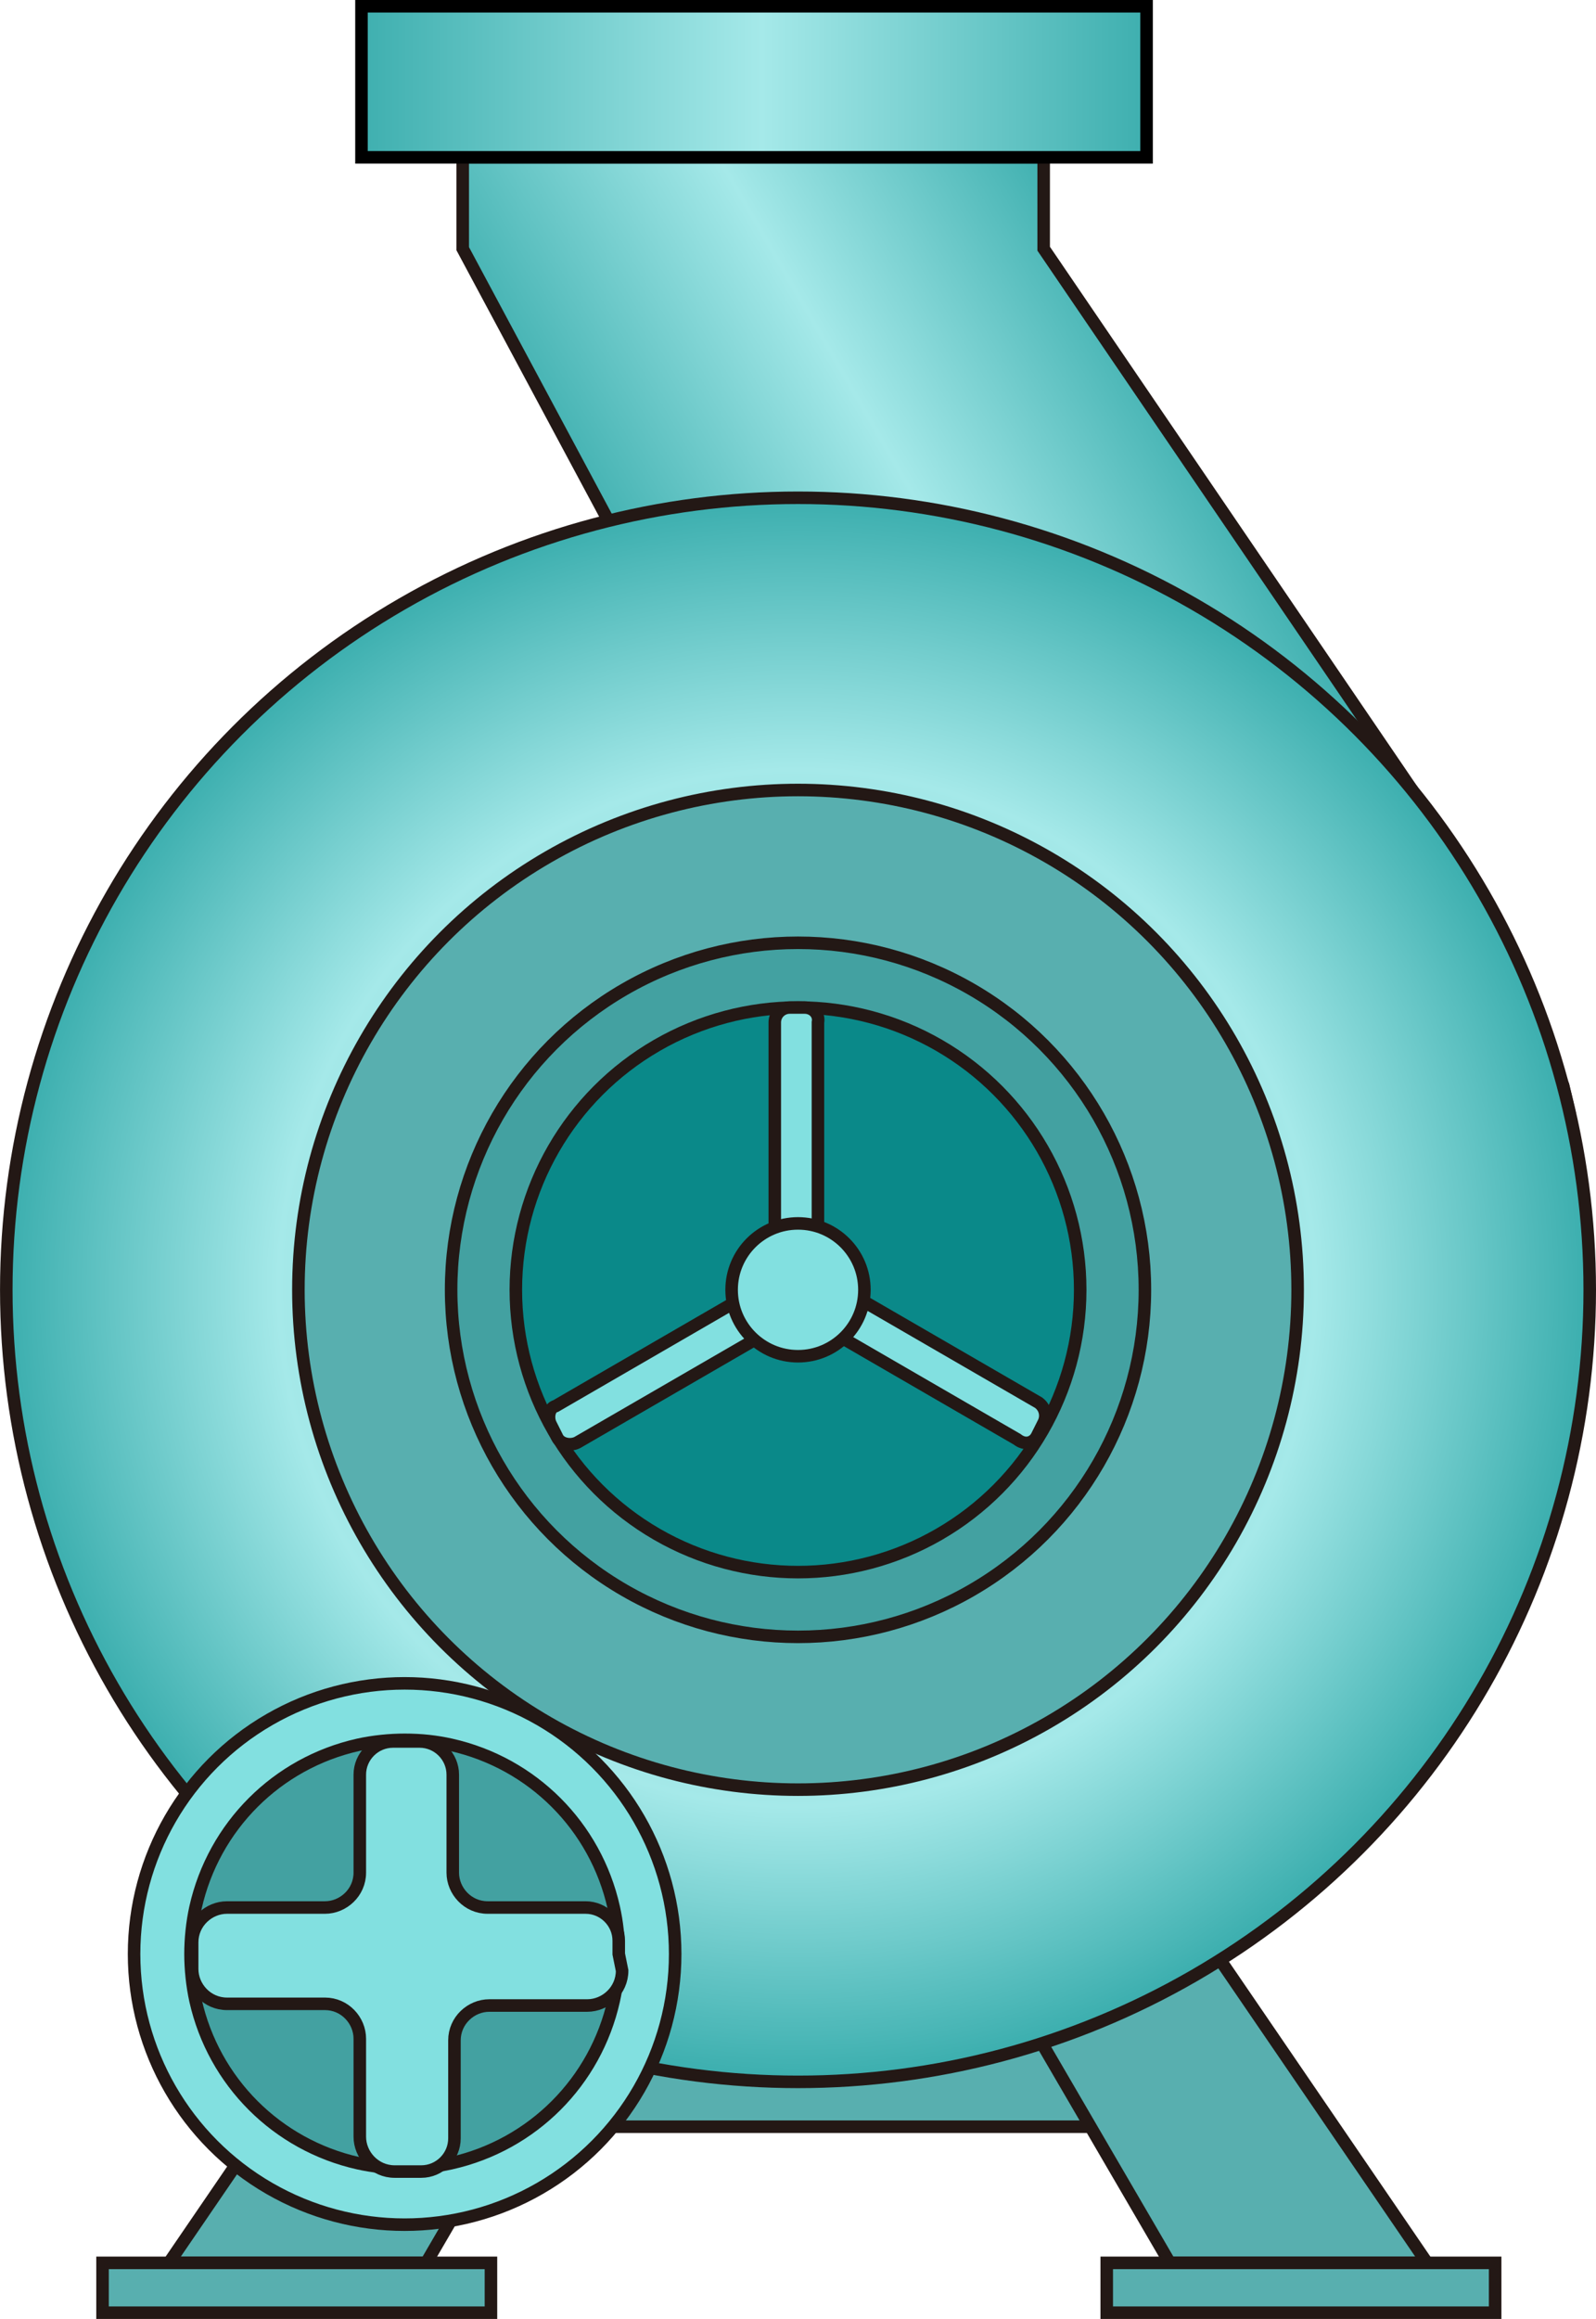 <?xml version="1.0" encoding="UTF-8" standalone="no"?>
<svg
   xmlns:dc="http://purl.org/dc/elements/1.1/"
   xmlns:cc="http://creativecommons.org/ns#"
   xmlns:rdf="http://www.w3.org/1999/02/22-rdf-syntax-ns#"
   xmlns:svg="http://www.w3.org/2000/svg"
   xmlns="http://www.w3.org/2000/svg"
   xmlns:sodipodi="http://sodipodi.sourceforge.net/DTD/sodipodi-0.dtd"
   xmlns:inkscape="http://www.inkscape.org/namespaces/inkscape"
   version="1.1"
   id="图层_1"
   x="0px"
   y="0px"
   width="63.675px"
   height="92.48px"
   viewBox="181.506 673.267 63.675 92.48"
   enable-background="new 181.506 673.267 63.675 92.48"
   xml:space="preserve"
   sodipodi:docname="泵-36.svg"><defs
   id="defs66" /><sodipodi:namedview
   pagecolor="#ffffff"
   bordercolor="#666666"
   borderopacity="1"
   objecttolerance="10"
   gridtolerance="10"
   guidetolerance="10"
   inkscape:pageopacity="0"
   inkscape:pageshadow="2"
   inkscape:window-width="640"
   inkscape:window-height="480"
   id="namedview64" />
<g
   id="g61">
	<polygon
   fill="#58AFAF"
   stroke="#231815"
   stroke-width="0.5"
   stroke-miterlimit="10"
   points="188.246,763.51 198.51,763.51    206.192,750.332 197.252,750.332  "
   id="polygon2" />
	
		<rect
   x="185.597"
   y="763.51"
   fill="#58AFAF"
   stroke="#231815"
   stroke-width="0.5"
   stroke-miterlimit="10"
   width="15.496"
   height="1.987"
   id="rect4" />
	
		<rect
   x="203.212"
   y="750.994"
   fill="#58AFAF"
   stroke="#231815"
   stroke-width="0.5"
   stroke-miterlimit="10"
   width="23.442"
   height="7.086"
   id="rect6" />
	<polygon
   fill="#58AFAF"
   stroke="#231815"
   stroke-width="0.5"
   stroke-miterlimit="10"
   points="238.441,763.51 228.177,763.51    220.496,750.332 229.436,750.332  "
   id="polygon8" />
	
		<linearGradient
   id="SVGID_1_"
   gradientUnits="userSpaceOnUse"
   x1="192.247"
   y1="-308.79"
   x2="222.643"
   y2="-291.241"
   gradientTransform="matrix(0.662 0 0 -0.662 83.729 500.339)">
		<stop
   offset="0"
   style="stop-color:#3EAFAF"
   id="stop10" />
		<stop
   offset="0.512"
   style="stop-color:#A5E9E9"
   id="stop12" />
		<stop
   offset="1"
   style="stop-color:#3EAFAF"
   id="stop14" />
	</linearGradient>
	<polygon
   fill="url(#SVGID_1_)"
   stroke="#231815"
   stroke-width="0.5"
   stroke-miterlimit="10"
   points="243.872,716.56    237.846,704.772 223.145,683.185 223.145,679.542 199.967,679.542 199.967,683.185 218.311,717.421 244.07,717.421  "
   id="polygon17" />
	
		<radialGradient
   id="SVGID_2_"
   cx="195.731"
   cy="-338.815"
   r="47.7"
   gradientTransform="matrix(0.662 0 0 -0.662 83.729 500.339)"
   gradientUnits="userSpaceOnUse">
		<stop
   offset="0"
   style="stop-color:#3EAFAF"
   id="stop19" />
		<stop
   offset="0.655"
   style="stop-color:#A5E9E9"
   id="stop21" />
		<stop
   offset="1"
   style="stop-color:#3BAEAE"
   id="stop23" />
	</radialGradient>
	<circle
   fill="url(#SVGID_2_)"
   stroke="#231815"
   stroke-width="0.5"
   stroke-miterlimit="10"
   cx="213.344"
   cy="724.705"
   r="31.587"
   id="circle26" />
	<circle
   fill="#58AFAF"
   stroke="#231815"
   stroke-width="0.5"
   stroke-miterlimit="10"
   cx="213.344"
   cy="724.705"
   r="19.933"
   id="circle28" />
	<circle
   fill="#43A1A1"
   stroke="#231815"
   stroke-width="0.5"
   stroke-miterlimit="10"
   cx="213.344"
   cy="724.705"
   r="13.84"
   id="circle30" />
	<circle
   fill="#0A8989"
   stroke="#231815"
   stroke-width="0.5"
   stroke-miterlimit="10"
   cx="213.344"
   cy="724.705"
   r="11.258"
   id="circle32" />
	<path
   fill="#82E0E0"
   stroke="#231815"
   stroke-width="0.5"
   stroke-miterlimit="10"
   d="M213.609,713.447h-0.596   c-0.331,0-0.596,0.265-0.596,0.596v10.132h1.722v-10.132C214.205,713.712,213.94,713.447,213.609,713.447z"
   id="path34" />
	<path
   fill="#82E0E0"
   stroke="#231815"
   stroke-width="0.5"
   stroke-miterlimit="10"
   d="M203.477,730.068l0.265,0.53   c0.132,0.265,0.53,0.331,0.795,0.198l8.807-5.099l-0.861-1.457l-8.807,5.1C203.411,729.406,203.345,729.804,203.477,730.068z"
   id="path36" />
	<path
   fill="#82E0E0"
   stroke="#231815"
   stroke-width="0.5"
   stroke-miterlimit="10"
   d="M222.879,730.532l0.265-0.529   c0.132-0.266,0.066-0.597-0.199-0.795l-8.807-5.099l-0.861,1.456l8.808,5.1C222.416,730.93,222.747,730.797,222.879,730.532z"
   id="path38" />
	<circle
   fill="#82E0E0"
   stroke="#231815"
   stroke-width="0.5"
   stroke-miterlimit="10"
   cx="213.344"
   cy="724.705"
   r="2.649"
   id="circle40" />
	
		<linearGradient
   id="SVGID_3_"
   gradientUnits="userSpaceOnUse"
   x1="169.431"
   y1="-266.066"
   x2="216.681"
   y2="-266.066"
   gradientTransform="matrix(0.662 0 0 -0.662 83.729 500.339)">
		<stop
   offset="0"
   style="stop-color:#3EAFAF"
   id="stop42" />
		<stop
   offset="0.512"
   style="stop-color:#A5E9E9"
   id="stop44" />
		<stop
   offset="1"
   style="stop-color:#3EAFAF"
   id="stop46" />
	</linearGradient>
	
		<rect
   x="195.928"
   y="673.517"
   fill="url(#SVGID_3_)"
   stroke="#000000"
   stroke-width="0.5"
   stroke-miterlimit="10"
   width="31.322"
   height="6.025"
   id="rect49" />
	<g
   id="g57">
		<circle
   fill="#82E0E0"
   stroke="#231815"
   stroke-width="0.5"
   stroke-miterlimit="10"
   cx="197.649"
   cy="751.193"
   r="10.794"
   id="circle51" />
		<path
   fill="#43A1A1"
   stroke="#231815"
   stroke-width="0.5"
   stroke-miterlimit="10"
   d="M206.192,751.193    c0,0.662-0.066,1.258-0.199,1.854c-0.729,3.244-3.245,5.761-6.489,6.489c-0.596,0.133-1.192,0.198-1.854,0.198    s-1.258-0.065-1.854-0.198c-3.245-0.729-5.761-3.245-6.49-6.489c-0.132-0.597-0.199-1.259-0.199-1.854s0.066-1.259,0.199-1.854    c0.729-3.245,3.245-5.761,6.49-6.489c0.596-0.133,1.258-0.199,1.854-0.199c0.662,0,1.258,0.066,1.854,0.199    c3.245,0.729,5.761,3.244,6.489,6.489C206.126,749.935,206.192,750.531,206.192,751.193z"
   id="path53" />
		<path
   fill="#82E0E0"
   stroke="#231815"
   stroke-width="0.5"
   stroke-miterlimit="10"
   d="M206.192,751.193v-0.53    c0-0.729-0.596-1.324-1.324-1.324h-3.907c-0.794,0-1.391-0.662-1.391-1.391v-3.907c0-0.729-0.596-1.324-1.324-1.324h-0.53h-0.53    c-0.729,0-1.325,0.596-1.325,1.324v3.907c0,0.795-0.662,1.391-1.391,1.391h-3.907c-0.729,0-1.391,0.596-1.391,1.391v0.53v0.529    c0,0.729,0.596,1.391,1.391,1.391h3.907c0.795,0,1.391,0.662,1.391,1.391v3.907c0,0.729,0.596,1.391,1.391,1.391h0.53h0.53    c0.729,0,1.325-0.596,1.325-1.324v-3.907c0-0.795,0.662-1.391,1.391-1.391h3.907c0.729,0,1.391-0.596,1.391-1.391L206.192,751.193    z"
   id="path55" />
	</g>
	
		<rect
   x="225.661"
   y="763.51"
   fill="#58AFAF"
   stroke="#231815"
   stroke-width="0.5"
   stroke-miterlimit="10"
   width="15.496"
   height="1.987"
   id="rect59" />
</g>
</svg>
